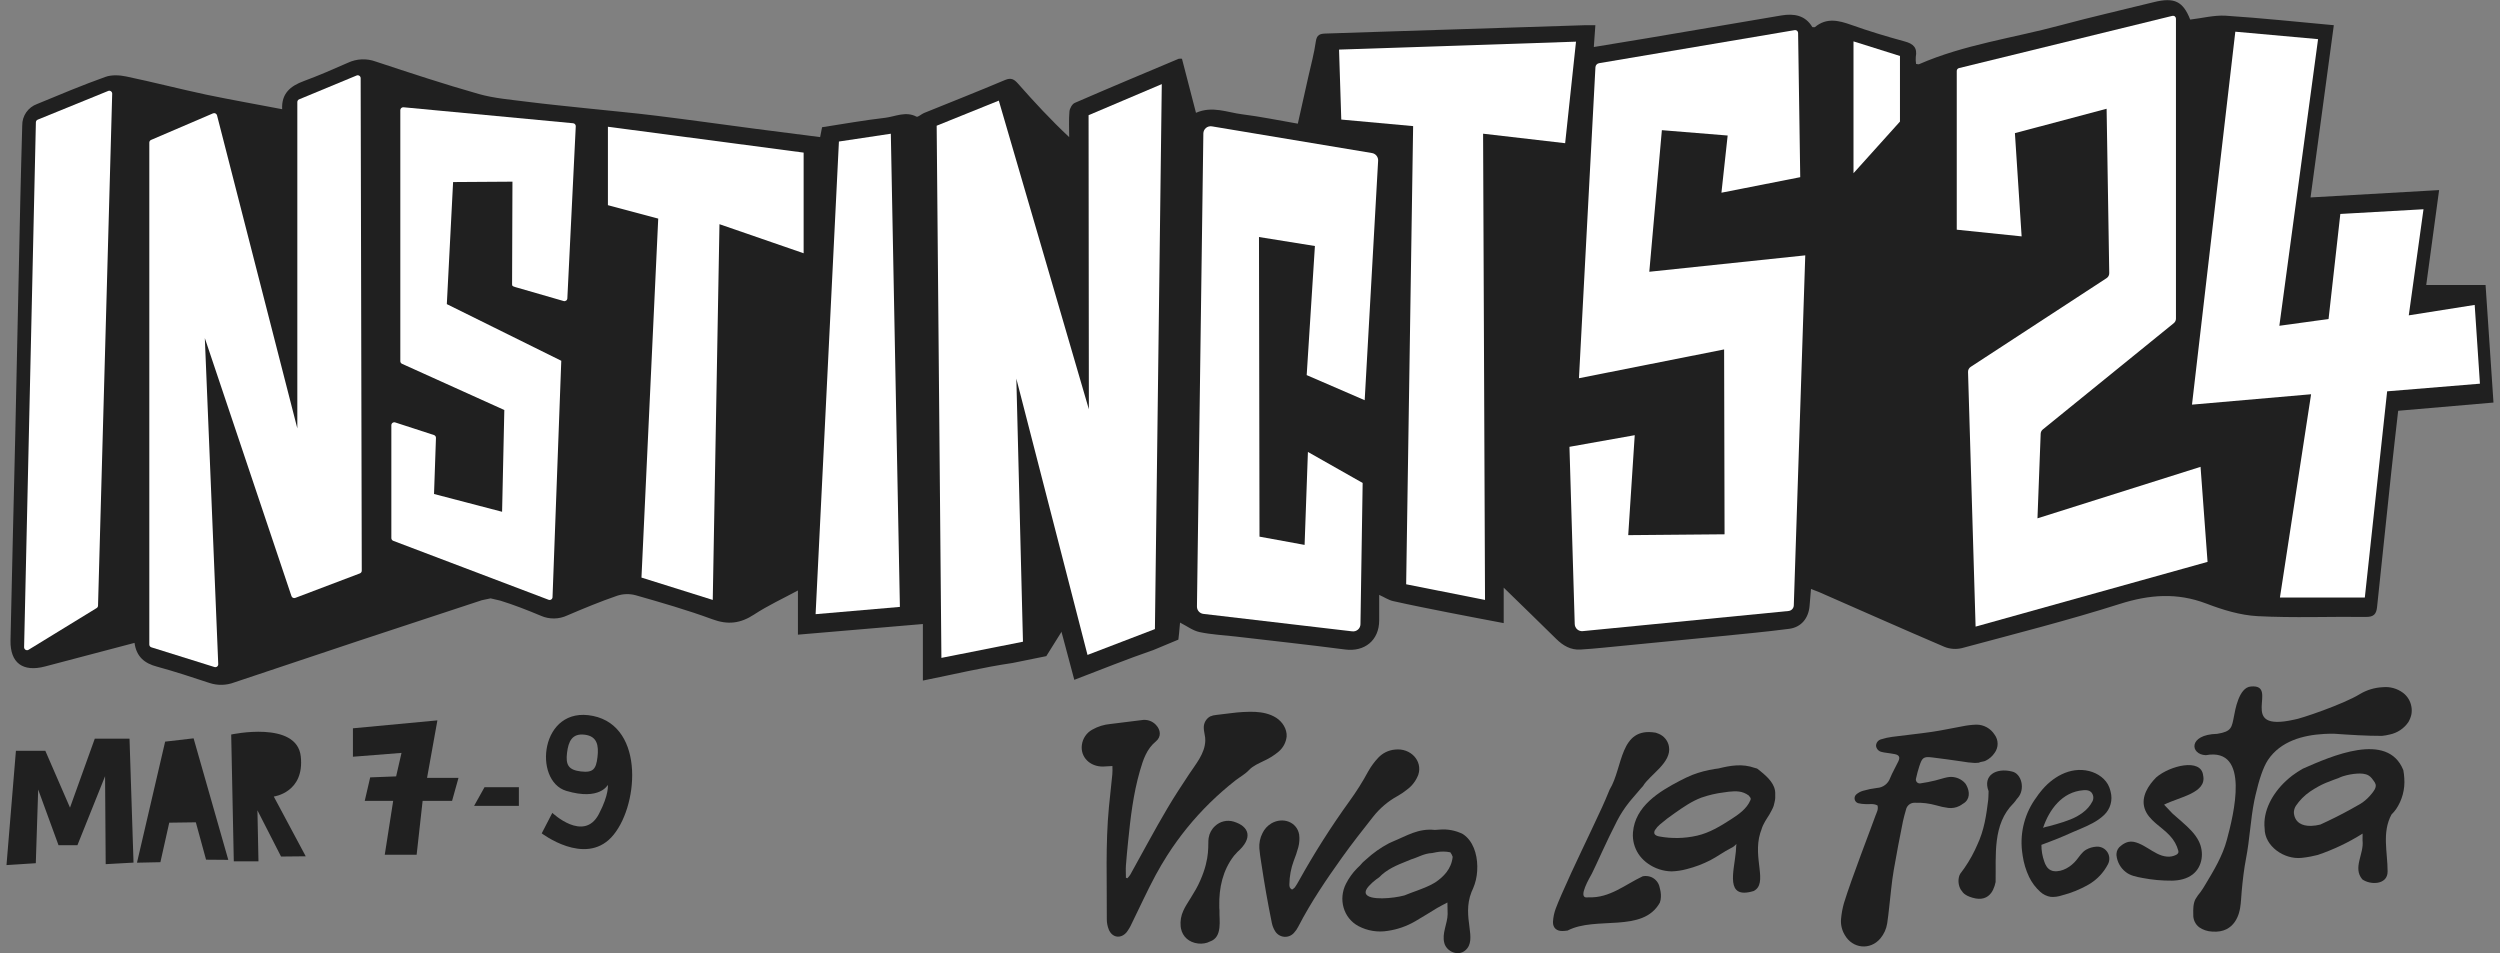 <svg width="278" height="106" viewBox="0 0 278 106" fill="none" xmlns="http://www.w3.org/2000/svg">
<rect x="0" y="0" width="278" height="106" fill="#808080" stroke="none"/>
<g clip-path="url(#clip0_1458_10728)">
<path d="M123.701 85.182C123.299 85.206 122.989 85.231 122.678 85.24C121.201 85.275 120.113 84.175 120.305 82.822C120.352 82.47 120.481 82.134 120.682 81.841C120.883 81.548 121.15 81.306 121.462 81.135C122.079 80.785 122.765 80.571 123.472 80.508C124.633 80.368 125.793 80.23 126.954 80.076C127.243 80.025 127.541 80.047 127.819 80.141C128.098 80.235 128.348 80.397 128.548 80.614C129.083 81.179 129.139 81.938 128.548 82.43C127.497 83.292 127.12 84.477 126.764 85.704C126.02 88.27 125.713 90.908 125.448 93.553C125.359 94.45 125.267 95.347 125.202 96.247C125.17 96.697 125.202 97.15 125.202 97.603L125.364 97.662C125.484 97.539 125.592 97.405 125.687 97.263C127.066 94.795 128.386 92.291 129.827 89.862C130.59 88.568 131.41 87.326 132.236 86.079C132.976 84.957 133.986 83.786 134.027 82.376C134.029 82.255 134.024 82.134 134.014 82.013C133.975 81.655 133.865 81.308 133.86 80.95C133.849 80.694 133.907 80.439 134.03 80.214C134.153 79.989 134.335 79.802 134.557 79.673C134.781 79.575 135.021 79.516 135.265 79.499C135.824 79.425 136.384 79.358 136.945 79.296C137.809 79.181 138.68 79.135 139.551 79.158C140.379 79.199 141.227 79.373 141.924 79.824C142.62 80.275 143.125 81.077 143.075 81.906C143.004 82.555 142.687 83.152 142.189 83.575C141.694 83.992 141.144 84.338 140.554 84.604C139.984 84.888 139.331 85.156 138.891 85.626C138.451 86.096 137.877 86.396 137.396 86.772C136.401 87.551 135.45 88.385 134.546 89.269C132.749 91.032 131.157 92.992 129.801 95.112C129.348 95.823 128.921 96.548 128.52 97.288C127.57 99.046 126.751 100.873 125.864 102.663C125.708 103.02 125.511 103.357 125.277 103.668C124.63 104.43 123.666 104.279 123.293 103.356C123.149 102.993 123.076 102.607 123.077 102.217C123.099 98.05 122.918 93.878 123.315 89.72C123.431 88.508 123.573 87.296 123.692 86.083C123.724 85.801 123.701 85.518 123.701 85.182Z" fill="#202020"/>
<path d="M137.605 94.735C137.528 94.804 137.379 94.976 137.226 95.153C135.974 96.751 135.541 98.74 135.584 100.733C135.584 100.899 135.584 101.065 135.606 101.231C135.558 102.277 135.992 104.231 134.527 104.702C134.436 104.749 134.341 104.79 134.244 104.825C134.135 104.857 134.024 104.883 133.912 104.902C133.684 104.94 133.452 104.945 133.222 104.917C132.223 104.799 131.507 104.169 131.322 103.244C131.307 103.169 131.296 103.093 131.289 103.017C131.23 102.42 131.332 101.818 131.585 101.274C131.941 100.446 132.901 99.255 133.468 97.912C134.618 95.323 134.279 93.859 134.4 93.188C134.478 92.674 134.731 92.203 135.116 91.853C135.387 91.597 135.721 91.417 136.083 91.331C136.446 91.245 136.825 91.256 137.182 91.363C138.949 91.903 139.348 93.201 137.605 94.735Z" fill="#202020"/>
<path d="M157.715 86.15C157.461 86.822 157.016 87.403 156.434 87.824C156.104 88.09 155.751 88.328 155.379 88.534C154.341 89.108 153.428 89.885 152.694 90.818C151.507 92.328 150.321 93.824 149.221 95.373C147.461 97.834 145.77 100.334 144.389 103.004C144.258 103.272 144.089 103.519 143.887 103.737C143.75 103.891 143.58 104.009 143.389 104.084C143.198 104.159 142.993 104.189 142.789 104.169C142.584 104.15 142.388 104.084 142.214 103.974C142.041 103.865 141.895 103.717 141.79 103.541C141.616 103.26 141.493 102.95 141.427 102.627C141.197 101.522 140.996 100.412 140.795 99.301C140.595 98.19 140.427 97.077 140.254 95.962C140.17 95.425 140.081 94.883 140.038 94.342C139.999 93.755 140.12 93.168 140.388 92.645C140.601 92.197 140.942 91.822 141.367 91.566C142.661 90.809 144.219 91.407 144.465 92.793C144.526 93.26 144.497 93.735 144.378 94.191C144.235 94.721 144.06 95.242 143.854 95.751C143.552 96.574 143.392 97.442 143.38 98.319C143.38 98.535 143.367 98.751 143.679 98.921C143.793 98.855 143.897 98.773 143.988 98.677C144.157 98.433 144.312 98.178 144.452 97.916C146.15 94.861 148.027 91.908 150.073 89.073C150.838 88.02 151.531 86.918 152.148 85.773C152.459 85.219 152.837 84.706 153.274 84.246C153.762 83.73 154.422 83.412 155.129 83.353C156.868 83.152 158.22 84.621 157.715 86.15Z" fill="#202020"/>
<path d="M160.953 100.356C160.403 100.649 160.09 100.802 159.791 100.981C158.98 101.466 158.186 101.982 157.366 102.45C156.429 102.994 155.397 103.354 154.325 103.511C153.206 103.697 152.057 103.511 151.054 102.98C149.37 102.072 148.805 99.976 149.674 98.27C149.994 97.64 150.408 97.063 150.903 96.559C151.001 96.46 151.104 96.361 151.208 96.266C151.316 96.131 151.432 96.002 151.555 95.88C151.674 95.763 151.8 95.653 151.932 95.55C152.691 94.852 153.536 94.255 154.448 93.775C154.603 93.695 154.762 93.622 154.924 93.559C156.413 92.953 157.715 92.086 159.555 92.289C159.735 92.276 159.911 92.261 160.086 92.252C160.979 92.174 161.875 92.346 162.675 92.75C162.829 92.852 162.974 92.968 163.106 93.098C163.333 93.321 163.525 93.577 163.678 93.857C163.839 94.149 163.966 94.459 164.055 94.78C164.15 95.114 164.214 95.456 164.247 95.802C164.281 96.153 164.286 96.506 164.262 96.857C164.224 97.526 164.07 98.183 163.805 98.798C163.742 98.925 163.686 99.055 163.634 99.184C162.502 102.034 164.377 104.467 162.933 105.687C162.125 106.378 160.867 105.808 160.612 104.881C160.313 103.781 160.962 102.724 160.977 101.645C160.973 101.3 160.964 100.953 160.953 100.356ZM161.277 94.778C160.772 94.672 160.251 94.666 159.743 94.761C159.577 94.787 159.411 94.821 159.249 94.86C158.356 94.897 157.705 95.332 156.948 95.554L156.467 95.751C155.341 96.199 154.217 96.659 153.36 97.558C153.257 97.629 153.145 97.705 153.052 97.774C152.747 98.001 152.464 98.258 152.208 98.539C150.951 99.944 153.322 100.036 155.047 99.79C155.421 99.741 155.792 99.669 156.158 99.575C157.088 99.186 158.218 98.859 159.191 98.354C159.329 98.281 159.465 98.205 159.596 98.125C160.526 97.502 161.395 96.635 161.538 95.282C161.481 95.1 161.393 94.929 161.277 94.778Z" fill="#202020"/>
<path d="M174.006 103.513L173.807 103.526C173.147 103.567 172.666 103.213 172.692 102.515C172.717 101.998 172.824 101.488 173.009 101.005C173.082 100.804 173.173 100.573 173.279 100.323C173.384 100.073 173.494 99.793 173.633 99.491C175.073 96.191 176.594 93.151 178.126 89.819C178.262 89.53 178.389 89.239 178.514 88.946C178.639 88.652 178.762 88.355 178.887 88.055L178.993 87.8C180.503 85.337 180.071 80.778 184.12 81.476C184.229 81.507 184.335 81.546 184.437 81.593C184.73 81.71 184.988 81.9 185.188 82.143C185.388 82.387 185.524 82.677 185.583 82.986C185.932 84.804 183.447 86.146 182.705 87.406L182.427 87.718C182.062 88.137 181.713 88.555 181.363 88.963C181.292 89.051 181.223 89.138 181.148 89.226C180.646 89.858 180.205 90.536 179.832 91.251C178.592 93.652 177.522 96.154 177.015 97.146C176.799 97.556 175.401 99.872 176.467 99.795L176.683 99.78C178.984 99.881 180.721 98.363 182.668 97.444C182.772 97.422 182.878 97.411 182.983 97.411C183.148 97.409 183.311 97.431 183.469 97.478C183.711 97.552 183.932 97.684 184.112 97.862C184.293 98.039 184.428 98.258 184.506 98.498C184.545 98.612 184.574 98.729 184.593 98.848C184.701 99.239 184.724 99.648 184.662 100.049C184.643 100.159 184.614 100.268 184.575 100.373C182.675 103.789 177.457 101.835 174.321 103.477C174.211 103.498 174.105 103.507 174.006 103.513Z" fill="#202020"/>
<path d="M195.391 85.464C195.512 85.555 195.635 85.652 195.755 85.749C196.605 86.435 197.431 87.229 197.406 88.264C197.406 88.419 197.406 88.573 197.406 88.723C197.406 88.874 197.367 89.028 197.337 89.178C197.306 89.329 197.272 89.476 197.229 89.623C197.186 89.769 197.093 89.944 197.013 90.102C196.933 90.259 196.849 90.412 196.761 90.565C196.672 90.719 196.592 90.833 196.51 90.962C196.428 91.092 196.351 91.215 196.28 91.335C196.192 91.483 196.113 91.635 196.042 91.79C195.97 91.951 195.91 92.117 195.861 92.287C195.816 92.403 195.775 92.522 195.738 92.638C194.875 95.457 196.644 98.225 195.013 99.079C191.778 100.071 192.824 96.894 193.025 94.72C193.042 94.538 193.053 94.364 193.057 94.198C193.077 94.081 193.088 93.963 193.089 93.844C192.922 94.045 192.711 94.206 192.472 94.314C191.679 94.715 190.962 95.257 190.177 95.662C189.354 96.084 188.485 96.411 187.589 96.639C187.026 96.795 186.447 96.882 185.863 96.898C184.927 96.876 184.019 96.576 183.255 96.035C182.919 95.802 182.621 95.52 182.369 95.198C181.859 94.539 181.58 93.731 181.573 92.897C181.573 92.783 181.577 92.669 181.586 92.554C181.821 89.657 184.485 88.025 186.801 86.821C187.261 86.576 187.734 86.355 188.216 86.159C189.009 85.857 189.831 85.641 190.669 85.512C190.816 85.49 190.96 85.469 191.1 85.451C192.444 85.119 193.747 84.901 195.121 85.389C195.212 85.409 195.302 85.435 195.391 85.464ZM194.448 88.45C193.745 87.949 193.094 87.949 192.22 88.04L191.707 88.113C190.85 88.216 190.008 88.412 189.194 88.695C188.137 89.094 187.194 89.742 186.269 90.393C185.681 90.792 185.116 91.224 184.578 91.687C184.371 91.859 184.192 92.062 184.047 92.289C183.97 92.399 183.939 92.534 183.961 92.666C184.017 92.882 184.28 92.97 184.502 93.011C185.898 93.271 187.333 93.241 188.717 92.925C190.082 92.615 191.305 91.873 192.466 91.124C193.329 90.57 194.237 89.944 194.638 88.995C194.667 88.939 194.681 88.876 194.679 88.812C194.671 88.762 194.652 88.714 194.623 88.672C194.573 88.592 194.514 88.517 194.448 88.45Z" fill="#202020"/>
<path d="M221.793 83.732C221.549 84.093 221.215 84.385 220.825 84.58C220.667 84.694 220.234 84.694 220.025 84.817C219.881 84.835 219.737 84.843 219.593 84.841C219.096 84.814 218.601 84.755 218.111 84.666C217.018 84.517 215.926 84.345 214.828 84.222C213.903 84.118 213.75 84.241 213.439 85.173C213.291 85.626 213.166 86.086 213.066 86.551C213.043 86.621 213.038 86.696 213.052 86.768C213.067 86.841 213.099 86.908 213.147 86.964C213.194 87.021 213.255 87.064 213.324 87.09C213.393 87.115 213.468 87.123 213.54 87.112C214.101 87.032 214.658 86.923 215.208 86.787C215.657 86.683 216.094 86.517 216.545 86.433C216.827 86.377 217.117 86.38 217.398 86.441C217.679 86.502 217.944 86.62 218.178 86.787C218.328 86.89 218.461 87.016 218.573 87.16C218.94 87.733 219.157 88.6 218.56 89.174C218.47 89.26 218.368 89.332 218.258 89.39C218.142 89.48 218.018 89.558 217.887 89.625C217.505 89.819 217.074 89.894 216.649 89.841C216.189 89.781 215.735 89.684 215.292 89.549C214.537 89.337 213.753 89.241 212.969 89.267C212.733 89.248 212.498 89.317 212.309 89.459C212.12 89.602 211.991 89.809 211.944 90.041C211.83 90.473 211.694 90.887 211.61 91.318C211.094 93.984 211.047 94.088 210.583 96.764C210.346 98.136 210.24 99.532 210.074 100.918C210.005 101.501 209.951 102.087 209.858 102.668C209.765 103.284 209.504 103.864 209.106 104.344C207.984 105.694 206.004 105.504 205.132 103.96C204.807 103.418 204.665 102.785 204.727 102.156C204.781 101.573 204.888 100.995 205.046 100.431C205.909 97.627 208.102 91.987 208.564 90.675C208.683 90.339 208.894 90.028 208.78 89.567C208.307 89.319 207.876 89.45 207.458 89.418C207.175 89.414 206.893 89.38 206.618 89.314C206.523 89.282 206.438 89.226 206.371 89.15C206.304 89.075 206.258 88.983 206.238 88.885C206.218 88.786 206.223 88.684 206.255 88.588C206.287 88.492 206.343 88.407 206.418 88.34C206.634 88.154 206.887 88.017 207.16 87.938C207.672 87.79 208.195 87.683 208.724 87.619C209.048 87.601 209.36 87.487 209.619 87.291C209.879 87.096 210.075 86.828 210.182 86.521C210.447 85.874 210.803 85.285 211.097 84.658C211.312 84.203 211.189 83.963 210.715 83.862C210.402 83.793 210.083 83.765 209.766 83.713C209.588 83.692 209.412 83.66 209.239 83.616C209.079 83.583 208.933 83.501 208.821 83.381C208.709 83.261 208.638 83.11 208.616 82.947C208.614 82.782 208.667 82.621 208.766 82.489C208.865 82.357 209.005 82.261 209.164 82.216C209.57 82.087 209.988 81.994 210.411 81.938C211.89 81.742 213.379 81.597 214.856 81.379C215.98 81.215 217.091 80.963 218.213 80.767C218.733 80.658 219.262 80.596 219.794 80.579C220.193 80.582 220.585 80.684 220.934 80.878C221.284 81.071 221.579 81.349 221.793 81.686C222.015 81.981 222.136 82.34 222.136 82.709C222.136 83.078 222.015 83.437 221.793 83.732Z" fill="#202020"/>
<path d="M224.276 88.842C224.209 88.939 224.175 88.987 224.132 89.045C224.089 89.103 224.03 89.174 223.916 89.31C221.543 91.64 221.975 95.114 221.912 98.078C221.882 98.224 221.845 98.368 221.8 98.509C221.753 98.651 221.698 98.79 221.636 98.925C221.576 99.054 221.504 99.176 221.42 99.29C221.006 99.849 220.342 100.125 219.332 99.823C219.238 99.798 219.145 99.768 219.054 99.732C218.959 99.696 218.864 99.655 218.769 99.609C218.642 99.546 218.523 99.468 218.413 99.379C218.319 99.303 218.24 99.211 218.178 99.107C218.125 99.05 218.077 98.989 218.036 98.923C217.905 98.692 217.823 98.436 217.795 98.171C217.767 97.907 217.794 97.639 217.874 97.385C217.903 97.312 217.936 97.24 217.973 97.17C218.611 96.348 219.159 95.461 219.61 94.523C219.686 94.368 219.757 94.211 219.826 94.051C220.67 92.3 220.887 90.563 221.092 88.922C221.092 88.79 221.108 88.661 221.114 88.531C221.114 88.348 221.129 88.163 221.131 87.979C220.454 86.222 221.973 85.354 223.72 85.788C224.798 86.004 225.23 87.742 224.393 88.71L224.276 88.842Z" fill="#202020"/>
<path d="M234.703 88.053C234.825 88.506 234.822 88.983 234.696 89.434C234.57 89.886 234.324 90.295 233.985 90.619C233.234 91.346 232.236 91.788 231.289 92.194C231.054 92.295 230.812 92.386 230.579 92.492L230.491 92.532C229.112 93.158 227.831 93.648 227.005 93.947C227.002 94.581 227.11 95.21 227.324 95.807C227.38 95.99 227.46 96.165 227.564 96.326C227.714 96.58 227.957 96.765 228.241 96.844C228.286 96.856 228.331 96.865 228.377 96.87C229.334 96.993 230.318 96.355 230.892 95.651C231.226 95.248 231.509 94.756 231.97 94.491C232.326 94.288 232.724 94.17 233.133 94.148C233.369 94.133 233.604 94.18 233.816 94.285C234.027 94.39 234.207 94.549 234.337 94.747C234.467 94.944 234.543 95.172 234.556 95.408C234.569 95.644 234.519 95.879 234.412 96.089C233.923 97.043 233.169 97.835 232.24 98.371C231.315 98.901 230.322 99.302 229.289 99.566C228.892 99.703 228.472 99.76 228.053 99.734C227.611 99.667 227.199 99.469 226.871 99.165C226.356 98.7 225.937 98.14 225.635 97.515C225.285 96.776 225.045 95.99 224.925 95.181C224.897 95.006 224.872 94.827 224.852 94.648C224.602 92.509 225.182 90.355 226.472 88.631C226.537 88.536 226.601 88.441 226.668 88.348C226.735 88.255 226.804 88.163 226.884 88.072C228.148 86.45 230.178 85.212 232.311 85.74C233.271 85.978 234.197 86.614 234.557 87.561C234.617 87.721 234.666 87.885 234.703 88.053ZM232.061 87.874C231.923 87.859 231.785 87.859 231.647 87.874C229.319 88.057 227.868 90.018 227.182 92.08C227.208 92 227.794 91.888 227.887 91.864L228.657 91.648C229.191 91.502 229.717 91.326 230.232 91.122C230.724 90.931 231.187 90.674 231.61 90.358C232.064 90.028 232.434 89.595 232.689 89.094C232.766 88.933 232.794 88.751 232.769 88.574C232.743 88.396 232.666 88.23 232.546 88.096C232.412 87.973 232.242 87.895 232.061 87.874Z" fill="#202020"/>
<path d="M242.217 94.847C242.223 94.835 242.227 94.822 242.229 94.808C242.246 94.741 242.246 94.672 242.229 94.605C242.061 93.977 241.738 93.401 241.289 92.929C240.396 91.939 238.916 91.238 238.485 89.91C238.053 88.581 238.916 87.304 239.779 86.437C241.289 85.143 244.773 84.265 244.988 86.221C245.42 88.176 242.385 88.609 240.646 89.478C240.646 89.478 241.494 90.382 241.576 90.46C241.932 90.787 242.303 91.107 242.667 91.417C243.364 92.03 244.076 92.686 244.499 93.527C245.116 94.75 244.945 96.365 243.819 97.241C243.172 97.737 242.342 97.914 241.531 97.929C240.417 97.939 239.304 97.837 238.211 97.623C237.579 97.502 236.869 97.375 236.36 96.95C236.078 96.727 235.843 96.449 235.67 96.133C235.497 95.817 235.389 95.47 235.353 95.112C235.348 95.052 235.348 94.993 235.353 94.933C235.362 94.754 235.414 94.579 235.504 94.424C235.593 94.269 235.718 94.136 235.868 94.038C236.059 93.874 236.278 93.748 236.515 93.665C236.571 93.648 236.628 93.63 236.684 93.617C237.395 93.449 238.284 93.986 238.869 94.34C239.516 94.73 240.178 95.188 240.955 95.252C241.313 95.29 241.674 95.222 241.994 95.056C242.09 95.014 242.169 94.94 242.217 94.847Z" fill="#202020"/>
<path d="M267.808 80.303C267.321 81.012 266.578 81.506 265.735 81.679C265.451 81.75 265.163 81.8 264.872 81.83C263.121 81.83 261.374 81.72 259.546 81.591C259.175 81.591 258.794 81.591 258.405 81.617C256.089 81.748 253.595 82.415 252.195 84.513C251.665 85.311 251.209 86.709 250.825 88.365C250.778 88.581 250.731 88.784 250.685 88.997C250.254 91.141 250.176 93.326 249.758 95.468C249.527 96.663 249.395 97.841 249.281 99.057C249.221 99.687 249.208 100.351 249.102 100.964C249.031 101.395 248.619 103.809 245.981 103.591C245.464 103.57 244.964 103.401 244.54 103.106C244.327 102.94 244.157 102.725 244.045 102.48C243.932 102.235 243.88 101.966 243.893 101.697C243.878 101.108 243.871 100.491 244.141 99.972C244.307 99.693 244.496 99.429 244.706 99.182C244.889 98.929 245.059 98.666 245.215 98.395C246.173 96.803 247.156 95.181 247.633 93.371C248.36 90.66 250.293 83.064 245.29 83.976C243.543 83.92 243.28 81.683 246.544 81.604C248.174 81.349 248.168 80.898 248.425 79.613C248.535 79.05 248.947 76.423 250.306 76.339C253.587 76.041 248.602 81.485 255.107 80.025C255.724 79.962 260.616 78.299 262.409 77.188C263.177 76.725 264.049 76.46 264.946 76.418C265.753 76.333 266.563 76.555 267.215 77.04C267.706 77.412 268.038 77.956 268.145 78.562C268.201 78.855 268.201 79.156 268.145 79.449C268.079 79.75 267.965 80.038 267.808 80.303Z" fill="#202020"/>
<path d="M262.719 92.696C261.158 93.68 259.486 94.476 257.739 95.069C257.471 95.138 257.202 95.198 256.93 95.25C256.604 95.311 256.283 95.358 255.955 95.395C254.001 95.61 251.828 94.1 251.828 92.138C251.613 90.197 252.691 88.232 254.201 86.836C254.417 86.631 254.65 86.437 254.885 86.256C255.073 86.111 255.267 85.975 255.465 85.846C255.664 85.717 255.866 85.594 256.074 85.477C259.203 84.106 265.5 81.284 267.249 85.635C267.306 85.935 267.342 86.24 267.357 86.545C267.448 87.76 267.125 88.97 266.443 89.979C266.291 90.192 266.121 90.392 265.934 90.574C264.855 92.573 265.502 94.743 265.502 96.915C265.502 98.425 263.548 98.425 262.681 97.778C261.602 96.484 262.896 94.957 262.715 93.464C262.717 93.251 262.717 93.007 262.719 92.696ZM263.735 86.536C263.641 86.422 263.529 86.323 263.403 86.243C263.03 86.01 262.519 86.001 262.092 86.027C261.568 86.064 261.051 86.161 260.549 86.316C260.463 86.344 260.377 86.375 260.293 86.407C260.209 86.439 260.122 86.48 260.038 86.523C259.868 86.582 259.702 86.642 259.538 86.702C259.208 86.825 258.891 86.955 258.597 87.069C258.455 87.132 258.313 87.198 258.166 87.267C257.878 87.411 257.599 87.567 257.329 87.733C257.172 87.826 257.018 87.923 256.87 88.027C256.256 88.45 255.727 88.983 255.308 89.599C255.272 89.656 255.24 89.714 255.211 89.774C255.121 89.969 255.076 90.182 255.079 90.397C255.187 91.476 256.002 91.864 256.992 91.838C257.34 91.826 257.685 91.777 258.021 91.691C259.188 91.156 260.286 90.613 261.417 89.987L262.098 89.601C262.223 89.537 262.348 89.465 262.478 89.386C262.566 89.334 262.661 89.271 262.756 89.202C263.11 88.942 263.428 88.637 263.703 88.294C263.938 88.003 264.268 87.613 264.167 87.216C264.121 87.073 264.048 86.94 263.951 86.825C263.884 86.724 263.813 86.627 263.735 86.536Z" fill="#202020"/>
<path d="M53.878 87.537L52.72 89.612H57.699V87.537H53.878Z" fill="#202020"/>
<path d="M0.722 96.199L1.77 83.489H5.04L7.784 89.808L10.539 82.143H14.402L14.848 95.923L11.753 96.094L11.684 86.316L8.61 93.984L6.507 93.988L4.246 87.798L3.981 95.988L0.722 96.199Z" fill="#202020"/>
<path d="M15.232 95.932L18.364 82.469L21.527 82.102L25.386 95.617L22.914 95.597L21.777 91.441L18.82 91.482L17.836 95.876L15.232 95.932Z" fill="#202020"/>
<path d="M25.998 95.779L25.709 81.679C25.709 81.679 33.015 80.094 33.447 84.118C33.878 88.143 30.444 88.575 30.444 88.575L33.997 95.22L31.253 95.248L28.626 90.11L28.742 95.779H25.998Z" fill="#202020"/>
<path d="M39.245 84.149V80.987L48.639 80.105L47.489 86.5H50.984L50.27 89.06H46.995L46.331 95.045H42.785L43.721 89.06H40.559L41.165 86.444L44.049 86.334L44.648 83.722L39.245 84.149Z" fill="#202020"/>
<path d="M65.941 79.611C60.071 78.409 59.239 86.832 62.971 87.945C66.702 89.058 67.591 87.276 67.591 87.276C67.591 87.276 67.757 88.314 66.584 90.54C64.916 93.706 61.417 90.391 61.417 90.391L60.24 92.668C60.24 92.668 64.985 96.296 67.979 93.115C70.973 89.933 71.812 80.812 65.941 79.611ZM64.582 85.784C63.193 85.615 62.895 85.035 63.052 83.726C63.21 82.417 63.628 81.532 65.017 81.698C66.407 81.865 66.597 82.891 66.439 84.203C66.282 85.514 65.971 85.95 64.582 85.784Z" fill="#202020"/>
<path d="M31.376 12.143C31.287 10.4 32.288 9.566 33.766 9.022C35.438 8.403 37.079 7.691 38.71 6.969C39.672 6.524 40.77 6.477 41.767 6.84C45.572 8.099 49.379 9.357 53.233 10.45C54.959 10.94 56.797 11.08 58.592 11.313C60.831 11.598 63.076 11.813 65.32 12.053C67.865 12.325 70.419 12.551 72.96 12.866C76.605 13.315 80.24 13.828 83.881 14.307C86.297 14.624 88.713 14.928 91.198 15.247L91.414 14.149C93.739 13.789 96.064 13.373 98.411 13.101C99.557 12.967 100.704 12.335 101.912 12.972C102.074 13.058 102.456 12.687 102.751 12.566C105.752 11.347 108.767 10.163 111.753 8.899C112.452 8.604 112.782 8.82 113.219 9.316C115.001 11.335 116.826 13.312 118.893 15.251C118.893 14.3 118.839 13.345 118.921 12.402C118.951 12.059 119.223 11.567 119.516 11.44C123.353 9.773 127.215 8.157 131.071 6.535C131.192 6.52 131.315 6.52 131.436 6.535C131.945 8.505 132.464 10.508 132.993 12.544C134.82 11.744 136.479 12.508 138.147 12.713C140.166 12.963 142.161 13.381 144.318 13.752C144.711 11.997 145.103 10.258 145.489 8.52C145.778 7.226 146.136 5.931 146.32 4.611C146.423 3.846 146.809 3.749 147.398 3.731C149.59 3.662 151.781 3.585 153.973 3.516C161.385 3.273 168.801 3.035 176.223 2.804C176.614 2.791 177.006 2.804 177.405 2.804C177.345 3.647 177.295 4.366 177.233 5.228C179.31 4.885 181.266 4.57 183.221 4.24C188.169 3.405 193.117 2.565 198.066 1.721C199.5 1.478 200.753 1.698 201.534 3.015C201.674 3.015 201.774 3.046 201.817 3.015C203.111 1.937 204.442 2.265 205.866 2.769C207.818 3.464 209.807 4.064 211.808 4.609C212.783 4.872 213.228 5.317 213.034 6.335C213.015 6.593 213.026 6.852 213.066 7.107C213.2 7.12 213.32 7.172 213.402 7.137C218.422 4.95 223.849 4.234 229.082 2.823C232.533 1.892 236.039 1.098 239.518 0.235C241.794 -0.326 242.754 0.151 243.55 2.176C244.885 2.021 246.199 1.672 247.482 1.745C251.479 2.006 255.463 2.433 259.521 2.802C258.658 9.238 257.795 15.564 256.932 21.955L271.229 21.137C270.737 24.752 270.263 28.255 269.797 31.691H276.395C276.682 35.962 276.973 40.276 277.275 44.764L266.676 45.678C266.417 47.98 266.151 50.249 265.908 52.522C265.373 57.515 264.846 62.509 264.329 67.506C264.249 68.283 263.962 68.613 263.097 68.602C259.076 68.552 255.047 68.727 251.037 68.516C249.117 68.414 247.167 67.815 245.351 67.12C242.091 65.876 239.02 66.111 235.724 67.157C229.934 68.997 224.032 70.489 218.163 72.07C217.517 72.227 216.838 72.178 216.222 71.93C211.569 69.941 206.946 67.886 202.313 65.854C202.05 65.74 201.78 65.638 201.383 65.492C201.327 66.173 201.275 66.786 201.224 67.381C201.109 68.738 200.309 69.754 198.946 69.926C196.271 70.276 193.581 70.515 190.896 70.789C186.725 71.206 182.551 71.614 178.372 72.014C177.509 72.098 176.629 72.18 175.755 72.23C174.659 72.297 173.814 71.798 173.05 71.046C171.184 69.208 169.303 67.379 167.211 65.345V69.29C165.041 68.876 163.02 68.498 161.005 68.099C158.99 67.7 156.937 67.297 154.916 66.842C154.407 66.728 153.943 66.41 153.365 66.152C153.365 67.014 153.365 68 153.365 68.988C153.365 71.205 151.74 72.512 149.566 72.223C145.517 71.695 141.458 71.257 137.405 70.782C136.065 70.627 134.704 70.567 133.39 70.288C132.65 70.131 131.984 69.618 131.233 69.24C131.296 69.176 131.22 69.217 131.218 69.264C131.175 69.933 131.035 71.125 131.035 71.125C131.035 71.125 129.279 71.852 128.25 72.286C125.327 73.287 122.465 74.454 119.462 75.597C118.983 73.806 118.513 72.042 118.038 70.26C118.06 70.207 117.941 70.325 118.038 70.26C117.488 71.123 116.349 72.963 116.349 72.963L112.59 73.725C109.322 74.203 106.099 74.982 102.624 75.679V69.391L88.73 70.575V65.66C87.067 66.559 85.389 67.332 83.862 68.332C82.335 69.333 80.943 69.503 79.211 68.861C76.407 67.828 73.54 67.006 70.671 66.186C69.996 66.007 69.283 66.029 68.62 66.249C66.743 66.896 64.903 67.657 63.078 68.438C62.618 68.654 62.117 68.769 61.608 68.774C61.1 68.779 60.596 68.675 60.132 68.468C58.656 67.849 57.159 67.262 55.632 66.79L54.554 66.538L53.583 66.743C44.397 69.752 35.221 72.799 26.056 75.883C25.173 76.221 24.2 76.244 23.302 75.948C21.361 75.301 19.419 74.667 17.465 74.132C16.069 73.765 15.174 73.034 14.958 71.488C11.608 72.37 8.306 73.231 5.008 74.111C2.549 74.758 1.125 73.735 1.168 71.22C1.324 63.604 1.526 55.991 1.697 48.377C1.891 39.667 2.078 30.959 2.258 22.25C2.318 19.481 2.4 16.712 2.473 13.942C2.467 13.425 2.622 12.919 2.916 12.494C3.21 12.069 3.629 11.746 4.115 11.57C6.639 10.524 9.158 9.467 11.725 8.55C12.419 8.3 13.306 8.349 14.05 8.507C17.023 9.13 19.967 9.892 22.937 10.526C25.694 11.099 28.464 11.585 31.376 12.143Z" fill="#202020"/>
<path d="M3.99 13.599L2.68 71.98C2.681 72.037 2.697 72.093 2.726 72.143C2.755 72.192 2.797 72.233 2.847 72.261C2.897 72.289 2.954 72.303 3.011 72.302C3.069 72.302 3.125 72.285 3.174 72.256L10.746 67.616C10.792 67.588 10.831 67.548 10.858 67.501C10.885 67.454 10.9 67.401 10.901 67.347L12.476 10.422C12.477 10.368 12.465 10.315 12.441 10.267C12.416 10.219 12.38 10.177 12.336 10.147C12.292 10.116 12.24 10.097 12.187 10.091C12.133 10.085 12.079 10.093 12.029 10.114L4.192 13.306C4.134 13.33 4.083 13.37 4.047 13.422C4.011 13.474 3.991 13.536 3.99 13.599Z" fill="white"/>
<path d="M16.604 71.673V15.855C16.604 15.792 16.623 15.729 16.658 15.676C16.694 15.623 16.744 15.582 16.803 15.558L23.688 12.605C23.731 12.587 23.778 12.578 23.824 12.579C23.871 12.58 23.917 12.591 23.959 12.612C24.001 12.632 24.039 12.661 24.068 12.697C24.098 12.733 24.12 12.775 24.132 12.821L33.063 47.637V11.345C33.063 11.281 33.082 11.218 33.118 11.165C33.153 11.112 33.204 11.07 33.263 11.046L39.657 8.395C39.706 8.375 39.76 8.367 39.813 8.372C39.866 8.378 39.916 8.396 39.961 8.425C40.005 8.455 40.041 8.495 40.067 8.542C40.092 8.589 40.105 8.641 40.105 8.694L40.228 63.458C40.229 63.525 40.208 63.59 40.169 63.645C40.131 63.7 40.076 63.742 40.013 63.764L32.84 66.484C32.799 66.501 32.755 66.508 32.71 66.507C32.666 66.506 32.622 66.496 32.581 66.477C32.541 66.458 32.505 66.431 32.475 66.398C32.445 66.365 32.423 66.326 32.409 66.283L22.776 37.597L24.268 73.847C24.271 73.901 24.261 73.954 24.239 74.002C24.216 74.051 24.182 74.093 24.139 74.125C24.097 74.157 24.047 74.178 23.994 74.186C23.941 74.194 23.887 74.189 23.837 74.171L16.833 71.982C16.767 71.962 16.709 71.921 16.667 71.865C16.626 71.81 16.604 71.742 16.604 71.673Z" fill="white"/>
<path d="M57.293 31.922L62.675 33.475C62.722 33.489 62.772 33.492 62.82 33.483C62.868 33.475 62.914 33.456 62.954 33.428C62.994 33.399 63.027 33.362 63.05 33.319C63.074 33.276 63.087 33.228 63.089 33.179L64.025 14.046C64.03 13.962 64.001 13.88 63.947 13.817C63.892 13.753 63.815 13.713 63.732 13.705L44.87 11.928C44.825 11.924 44.78 11.929 44.737 11.943C44.694 11.957 44.655 11.98 44.621 12.011C44.588 12.041 44.561 12.079 44.543 12.12C44.524 12.161 44.515 12.206 44.515 12.251V40.161C44.515 40.224 44.533 40.285 44.567 40.337C44.601 40.39 44.649 40.431 44.707 40.457L56.081 45.594L55.833 56.91L48.264 54.932L48.479 48.698C48.482 48.629 48.462 48.561 48.424 48.503C48.385 48.446 48.329 48.402 48.264 48.379L43.949 46.975C43.9 46.958 43.848 46.953 43.796 46.961C43.745 46.968 43.696 46.988 43.653 47.019C43.611 47.049 43.577 47.089 43.553 47.136C43.53 47.182 43.518 47.233 43.518 47.285V59.836C43.519 59.903 43.539 59.968 43.578 60.022C43.617 60.077 43.671 60.118 43.734 60.141L61.01 66.697C61.057 66.714 61.108 66.72 61.159 66.713C61.209 66.707 61.257 66.689 61.299 66.661C61.341 66.632 61.376 66.594 61.4 66.55C61.425 66.506 61.439 66.457 61.441 66.406L62.414 40.118L49.687 33.818L50.384 20.245L56.985 20.201L56.944 31.579C56.954 31.786 56.935 31.808 57.293 31.922Z" fill="white"/>
<path d="M67.6 14.095V22.816L73.195 24.308L71.331 64.226L79.258 66.712L80.005 24.929L89.364 28.163V16.97L67.6 14.095Z" fill="white"/>
<path d="M93.288 15.737L90.695 68.296L100.068 67.487L99.06 14.87L93.288 15.737Z" fill="white"/>
<path d="M104.158 13.979L104.684 73.157L113.754 71.358L113.017 42.105L120.931 72.829L128.427 69.954L129.19 9.354L121.05 12.81L121.082 45.512L111.067 11.188L104.158 13.979Z" fill="white"/>
<path d="M133.813 14.842L133.101 67.448C133.099 67.648 133.17 67.842 133.301 67.993C133.432 68.143 133.615 68.24 133.813 68.265L150.377 70.207C150.49 70.22 150.604 70.209 150.712 70.175C150.821 70.141 150.921 70.085 151.006 70.01C151.091 69.936 151.16 69.844 151.208 69.741C151.255 69.638 151.281 69.526 151.283 69.413L151.527 53.706L145.44 50.255L145.071 60.593L140.056 59.675L139.999 26.357L146.218 27.356L145.304 41.712L151.753 44.503L153.248 17.87C153.259 17.671 153.197 17.476 153.074 17.32C152.951 17.163 152.775 17.058 152.579 17.022L134.762 14.05C134.646 14.03 134.528 14.036 134.414 14.067C134.301 14.097 134.195 14.152 134.105 14.227C134.015 14.303 133.942 14.396 133.892 14.502C133.841 14.608 133.814 14.724 133.813 14.842Z" fill="white"/>
<path d="M148.902 5.515L149.15 13.295L157.14 14.024L156.365 64.972L165.134 66.713L164.92 14.867L174.045 15.924L175.252 4.633L148.902 5.515Z" fill="white"/>
<path d="M177.412 7.48L175.58 42.059L191.722 38.856L191.771 59.414L181.059 59.508L181.782 48.392L174.523 49.686L175.11 69.398C175.113 69.509 175.14 69.618 175.187 69.719C175.234 69.82 175.302 69.909 175.385 69.983C175.469 70.056 175.567 70.112 175.673 70.146C175.779 70.18 175.89 70.192 176.001 70.181L198.883 67.942C199.04 67.927 199.187 67.856 199.295 67.74C199.403 67.625 199.465 67.474 199.47 67.316L200.745 28.395L183.402 30.22L184.8 14.475L192.116 15.07L191.424 21.429L200.186 19.703L199.949 3.665C199.948 3.618 199.937 3.572 199.917 3.53C199.897 3.488 199.868 3.45 199.833 3.42C199.797 3.39 199.755 3.369 199.71 3.356C199.665 3.344 199.617 3.342 199.571 3.35L177.817 7.027C177.708 7.045 177.608 7.099 177.534 7.182C177.46 7.264 177.417 7.37 177.412 7.48Z" fill="white"/>
<path d="M226.567 57.638L226.923 48.234C226.926 48.142 226.949 48.051 226.99 47.968C227.032 47.885 227.09 47.812 227.162 47.754L241.727 35.934C241.802 35.873 241.862 35.796 241.904 35.709C241.945 35.621 241.967 35.526 241.966 35.429V2.079C241.966 2.03 241.955 1.982 241.934 1.937C241.912 1.893 241.881 1.854 241.843 1.824C241.804 1.794 241.759 1.772 241.711 1.762C241.663 1.752 241.613 1.753 241.565 1.764L217.837 7.573C217.767 7.591 217.705 7.631 217.66 7.688C217.616 7.745 217.592 7.815 217.591 7.888V25.542L224.805 26.286L224.058 14.805L234.255 12.094L234.548 30.373C234.55 30.483 234.524 30.591 234.473 30.688C234.422 30.785 234.347 30.868 234.255 30.928L219.14 40.797C219.047 40.858 218.97 40.942 218.919 41.04C218.867 41.139 218.841 41.249 218.845 41.361L219.686 69.68L245.48 62.481L244.701 51.912L226.567 57.638Z" fill="white"/>
<path d="M275.185 33.906L267.856 35.067L269.493 23.268L260.245 23.791L258.936 35.472L253.464 36.227L257.769 4.353L248.567 3.524L243.75 44.995L256.993 43.841L253.528 66.449H262.968L265.45 43.515L275.768 42.665L275.185 33.906Z" fill="white"/>
<path d="M206.109 4.601V19.261L211.276 13.519V6.225L206.109 4.601Z" fill="white"/>
</g>
<defs>
<clipPath id="clip0_1458_10728">
<rect width="276.554" height="106" fill="white" transform="translate(0.722 3.05176e-05)"/>
</clipPath>
</defs>
</svg>

